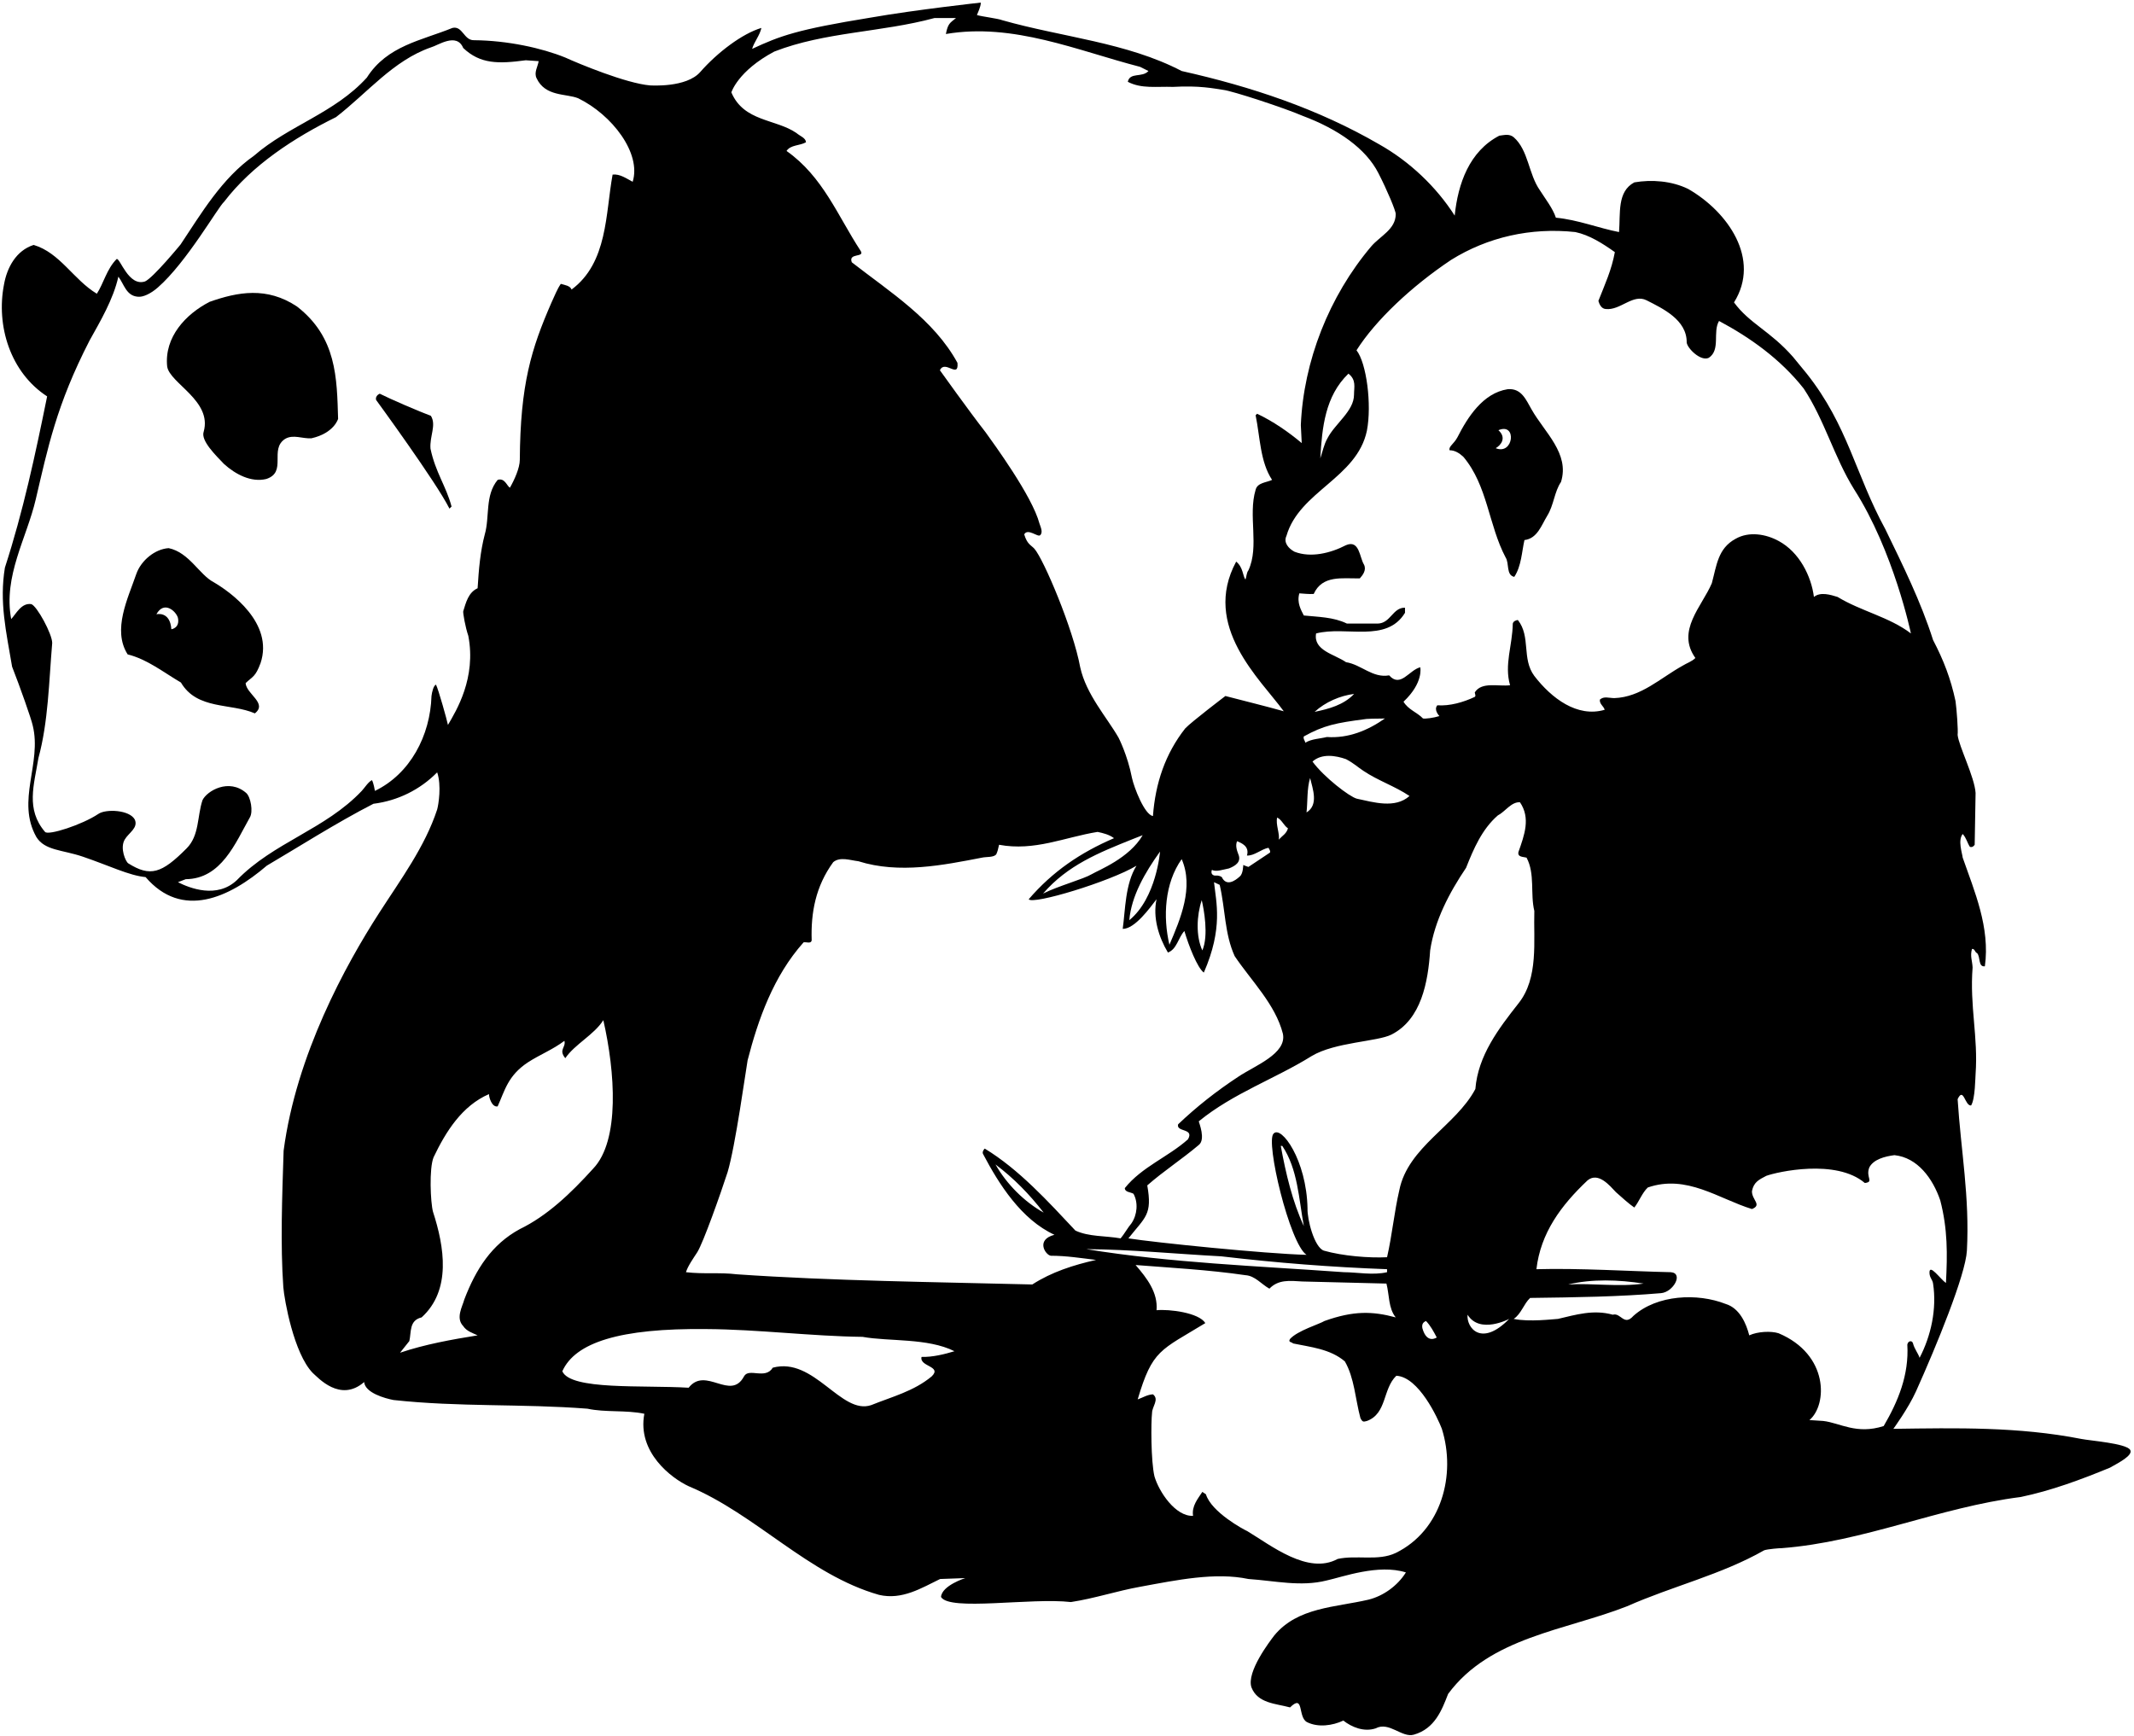 <?xml version="1.0" encoding="UTF-8"?>
<svg xmlns="http://www.w3.org/2000/svg" xmlns:xlink="http://www.w3.org/1999/xlink" width="499pt" height="406pt" viewBox="0 0 499 406" version="1.1">
<g id="surface1">
<path style=" stroke:none;fill-rule:nonzero;fill:rgb(0%,0%,0%);fill-opacity:1;" d="M 498.078 339.031 C 496.98 337.535 488.93 336.953 486.668 336.512 C 472 333.637 457.5 333.945 442.73 334.152 C 442.73 334.152 446.23 329.371 448.027 325.379 C 452.785 314.809 459.625 298.125 459.926 292.48 C 460.598 279.961 458.527 269.102 457.758 257.062 C 459.156 254.051 459.438 258.672 460.906 258.531 C 461.887 256.992 461.887 251.812 461.957 251.18 C 462.586 242.5 460.559 235.359 461.258 226.262 C 461.188 224.652 460.629 223.602 461.117 221.922 C 461.816 221.852 461.746 222.691 462.309 222.902 C 463.148 223.812 462.516 226.191 464.129 225.98 C 465.387 216.883 461.676 208.41 458.945 200.57 C 458.828 199.52 457.758 196.512 458.945 195.039 C 459.785 195.949 459.996 197.07 460.629 198.051 C 461.117 198.191 461.469 197.98 461.746 197.562 L 461.957 185.449 C 461.746 181.785 458.012 174.438 457.758 171.871 C 457.898 170.82 457.547 165.922 457.266 163.961 C 456.148 158.711 454.469 154.371 452.016 149.68 C 449.148 140.652 444.945 132.203 440.84 123.734 C 433.863 110.973 432.113 99.539 422.477 87.383 L 419.258 83.461 C 413.914 77.371 409.105 75.691 405.469 70.723 C 411.812 60.57 403.996 49.488 394.758 44.191 C 390.906 42.301 386.219 41.953 382.156 42.652 C 378.098 44.82 378.938 49.859 378.586 54.27 C 373.828 53.359 368.996 51.402 363.816 50.91 C 363.117 48.742 361.297 46.43 360.105 44.539 C 357.379 40.691 357.445 35.16 353.945 32.082 C 352.898 31.242 351.777 31.59 350.586 31.73 C 343.586 35.371 340.926 42.93 340.156 50.422 C 335.816 43.633 329.59 37.754 322.516 33.762 C 308.168 25.434 292.559 20.254 276.316 16.609 C 263.438 9.891 248.316 8.703 234.316 4.711 C 233.43 4.34 229.582 3.871 228.438 3.52 C 228.648 2.938 229.348 1.586 229.348 0.605 C 229.348 0.605 214.277 2.25 203.516 4.129 C 186.414 6.906 182.441 8.367 175.867 11.434 C 176.359 9.754 177.664 8.305 178.039 6.531 C 173.559 7.863 167.746 12.27 163.758 16.82 C 160.516 20.555 152.23 19.973 151.996 19.973 C 146.398 19.504 135.199 14.84 132.188 13.461 C 126.684 11.223 118.68 9.473 110.84 9.402 C 108.457 9.473 108.18 5.973 105.797 6.531 C 98.59 9.473 90.539 10.66 85.777 18.152 C 78.219 26.48 67.508 29.352 59.387 36.422 C 51.898 41.672 47.113 49.84 42.215 57.188 C 42.215 57.188 35.797 65.004 33.91 65.82 C 30.059 67.082 28.098 60.34 27.281 60.57 C 24.949 62.906 24.18 66.383 22.641 68.691 C 17.18 65.402 14.027 59.102 7.867 57.281 C 3.738 58.609 1.637 62.602 0.938 66.52 C -0.953 76.18 2.41 87.102 11.02 92.699 C 8.219 106.492 5.418 119.582 1.148 132.742 C -0.18 140.789 1.43 147.652 2.828 155.91 C 4.648 160.555 7.332 168.137 7.66 169.699 C 9.828 178.52 3.738 187.27 8.5 195.742 C 10.48 198.938 14.543 198.707 19.348 200.336 C 25.527 202.434 30.199 204.77 34.047 205.121 C 42.566 215.035 53.531 210.02 62.398 202.438 C 69.164 198.473 78.707 192.383 87.32 187.973 C 92.988 187.27 98.238 184.68 102.227 180.621 C 103.277 183.699 102.531 188.203 102.227 189.301 C 99.359 198.051 93.688 205.68 88.648 213.52 C 80.832 225.652 69.281 246.652 66.32 269.102 C 65.969 279.879 65.547 291.105 66.25 301.02 C 66.48 303.938 68.699 316.535 73.133 321.086 C 74.344 322.137 79.547 328.086 85.148 323.211 C 85.383 325.754 90.047 327.035 92.008 327.41 C 107.34 329.09 122.039 328.25 137.367 329.441 C 141.566 330.352 146.398 329.719 150.668 330.629 C 148.965 339.637 157.016 345.703 161.027 347.57 C 176.777 354.148 189.027 368.289 205.547 372.98 C 210.938 374.238 215.488 371.371 219.828 369.27 L 225.707 369.059 C 225.707 369.059 220.246 370.785 220.039 373.469 C 221.996 376.852 241.016 373.586 250.418 374.66 C 255.949 373.82 261.129 372.07 266.59 371.09 C 275.199 369.504 284.18 367.637 291.926 369.27 C 298.156 369.691 304.133 371.137 310.195 369.621 C 313.93 368.805 322.309 365.699 328.746 367.73 C 326.785 370.879 323.426 373.262 319.996 374.102 C 312.227 375.918 303.406 375.852 297.945 382.5 C 297.016 383.738 291.414 390.969 292.629 394.609 C 294.098 398.391 298.367 398.391 301.656 399.301 C 305.02 396.012 303.391 401.625 305.648 402.754 C 308.215 404.035 311.598 403.57 314.117 402.379 C 316.078 403.918 318.945 405.109 321.676 404.199 C 324.828 402.52 327.812 406.484 330.613 405.672 C 335.516 404.27 337.148 399.93 338.617 396.148 C 348.418 382.852 366.059 381.309 380.477 375.641 C 391.047 370.949 402.457 368.289 412.535 362.551 C 413.328 362.27 416.246 362.035 416.598 362.059 C 435.848 360.59 453.277 352.539 472.527 350.09 C 479.598 348.621 486.598 346.031 493.387 343.23 C 495.207 342.18 498.965 340.336 498.078 339.031 Z M 339.316 60.781 C 347.855 55.461 357.938 53.152 368.367 54.27 C 371.68 54.973 374.738 56.93 377.605 58.961 C 376.836 63.16 375.297 66.449 373.758 70.371 C 373.969 71.141 374.457 72.191 375.438 72.262 C 378.867 72.68 381.844 68.613 385.027 70.23 C 388.75 72.125 394.477 74.781 394.406 80.102 C 394.547 81.453 397.695 84.605 399.586 83.672 C 402.387 81.781 400.426 77.652 401.969 75.062 C 409.176 78.91 416.316 83.949 421.777 90.883 C 426.676 98.301 428.848 106.84 433.535 114.402 C 442.848 128.938 446.836 148.141 446.836 148.141 C 441.797 144.289 435.219 142.961 429.688 139.602 C 428.078 139.109 425.695 138.34 424.156 139.602 C 423.527 134.699 420.727 129.102 415.898 126.512 C 412.957 124.902 408.969 124.199 405.816 126.02 C 401.688 128.262 401.406 132.25 400.285 136.383 C 397.977 141.84 391.887 147.512 396.438 153.883 C 395.598 154.723 394.43 155.07 393.426 155.699 C 388.246 158.57 383.695 163.051 377.469 163.262 C 376.113 163.238 375.062 162.77 374.105 163.609 C 373.969 164.66 375.016 165.152 375.227 165.992 C 368.785 167.883 362.766 163.262 358.777 158.082 C 355.766 154.02 358.008 148.91 354.926 144.992 C 354.438 145.062 353.879 145.27 353.738 145.832 C 353.668 150.941 351.707 155.422 353.105 160.25 C 350.445 160.602 346.457 159.34 344.848 161.93 C 344.965 162.652 345.129 162.699 344.848 162.98 C 342.188 164.242 338.969 165.152 336.098 164.941 C 335.164 166.035 336.586 167.461 336.586 167.461 C 335.164 167.902 333.297 168.137 332.738 168.02 C 331.336 166.551 329.309 165.992 328.188 164.102 C 332.945 159.621 332.105 156.051 332.105 156.051 C 329.516 156.68 327.488 160.949 324.828 157.941 C 320.977 158.641 318.316 155.422 314.746 154.859 C 312.016 152.973 307.047 152.133 307.746 148.141 C 314.746 146.32 324.195 150.449 328.535 143.312 L 328.535 142.121 C 325.668 142.051 325.176 145.762 322.168 145.832 L 314.957 145.832 C 311.809 144.289 308.238 144.289 304.879 143.941 C 304.246 142.703 303.195 140.953 303.828 138.762 C 304.945 138.832 306.066 138.973 307.188 138.902 C 309.219 134.422 313.906 135.332 317.969 135.262 C 318.668 134.492 319.578 133.301 318.945 132.039 C 317.898 130.359 317.898 126.16 314.746 127.492 C 311.105 129.383 306.488 130.5 302.707 129.031 C 301.379 128.332 300.047 126.93 300.816 125.32 C 303.828 114.891 317.312 111.789 319.625 100.727 C 320.812 94.637 319.531 84.84 317.195 81.922 C 321.629 74.922 330.031 66.988 339.316 60.781 Z M 319.531 168.137 C 321.281 168.02 322.797 168.09 323.848 168.02 C 319.855 170.82 315.309 172.711 310.266 172.359 C 308.59 172.781 306.695 172.781 305.227 173.691 C 305.156 173.199 304.668 172.781 304.879 172.223 C 309.566 169.633 312.297 169.07 319.531 168.137 Z M 307.398 166.48 C 309.918 164.172 313.348 162.699 316.637 162.281 C 314.188 164.871 310.758 165.781 307.398 166.48 Z M 306.348 181.949 C 306.977 184.539 308.379 188.25 305.508 190 C 305.789 187.551 305.578 184.402 306.348 181.949 Z M 306.906 178.102 C 309.078 176.141 312.367 176.699 314.746 177.539 C 316.613 178.52 317.547 179.453 318.809 180.27 C 322.238 182.582 326.156 183.84 329.59 186.152 C 326.227 189.16 321.188 187.621 317.266 186.781 C 315.562 186.336 309.566 181.742 306.906 178.102 Z M 298.648 191.191 C 299.77 191.75 300.188 193.082 301.168 193.711 C 300.816 194.973 299.906 195.391 298.996 196.371 C 299.348 195.18 298.227 192.73 298.648 191.191 Z M 308.727 107.191 C 309.148 99.98 309.848 92.633 315.309 87.383 C 317.195 88.852 316.613 90.555 316.613 92.305 C 316.613 96.152 312.156 99.07 310.406 102.5 C 309.566 103.973 309.285 105.582 308.727 107.191 Z M 181.047 12.062 C 192.879 7.441 206.109 7.582 218.496 4.223 L 223.539 4.223 C 222.113 5.387 221.648 5.504 221.18 7.953 C 236.93 5.27 251.957 11.852 266.59 15.633 L 268.547 16.609 C 267.078 18.223 264.207 16.82 263.719 19.133 C 266.938 20.812 270.438 20.184 274.289 20.32 C 280.449 19.973 283.715 20.672 286.047 21.02 C 288.148 21.254 300.281 25.223 304.598 27.09 C 312.996 30.238 319.414 34.789 322.309 40.48 C 324.312 44.355 326.414 49.371 326.367 50.07 C 326.367 53.641 322.727 55.18 320.629 57.633 C 310.758 69.32 304.809 84.512 304.176 99.422 L 304.387 103.621 C 301.309 101.031 297.668 98.512 293.957 96.762 L 293.605 97.109 C 294.656 102.223 294.656 108.031 297.457 112.23 C 296.129 112.859 294.027 112.859 293.605 114.539 C 291.789 120.562 294.52 127.77 291.926 133.371 C 291.438 134 291.508 134.84 291.227 135.539 C 290.598 134.77 290.715 132.672 289.059 131.34 C 280.914 146.438 294.68 158.805 300.188 166.34 C 295.988 165.152 291.09 163.961 286.539 162.77 C 286.539 162.77 278.699 168.723 277.156 170.332 C 272.469 176.281 270.156 183.211 269.598 190.84 C 267.613 190.535 265.164 184.121 264.699 181.949 C 263.648 176.535 261.547 172.5 261.547 172.5 C 258.816 167.742 253.988 162.422 252.59 156.051 C 250.93 147.02 244.047 130.805 241.879 128.332 C 241.039 127.422 240.199 127.305 239.496 124.973 C 240.312 123.453 242.648 125.672 243.207 125.18 C 243.945 124.52 243.348 123.289 243.066 122.449 C 241.363 115.988 232.266 103.621 230.469 101.102 C 226.688 96.27 219.781 86.59 219.781 86.59 C 220.949 84.02 224.238 88.711 223.887 84.859 C 218.359 74.711 208.066 68.27 199.18 61.34 C 198.27 59.031 202.398 60.34 201.207 58.609 C 195.887 50.492 192.457 41.32 183.918 35.301 C 184.898 33.832 186.996 34.109 188.469 33.27 C 188.398 32.223 187.113 31.871 186.227 31.102 C 181.398 27.789 173.93 28.488 171.016 21.605 C 171.016 21.605 172.531 16.59 181.047 12.062 Z M 289.547 199.73 C 289.195 198.82 288.848 197.699 289.27 196.723 C 290.246 197.141 292.23 197.887 291.578 200.082 C 293.328 200.152 294.867 198.609 296.617 198.262 C 296.758 198.609 297.105 198.891 296.969 199.383 L 291.926 202.742 C 291.926 202.742 290.809 202.391 290.738 202.25 C 290.668 202.461 290.715 204.305 289.898 204.98 C 288.73 206.055 286.746 207.336 285.695 205.121 C 284.996 204.652 284.414 204.77 284.02 204.77 C 282.898 204.535 283.387 203.441 283.387 203.441 C 284.414 203.953 285.906 203.371 287.379 203.09 C 288.777 202.531 290.387 201.621 289.547 199.73 Z M 281.148 222.27 C 279.605 218.91 279.816 214.082 281.008 210.512 C 281.496 212.586 282.664 218.77 281.148 222.27 Z M 273.449 220.941 C 271.906 214.43 272.328 206.52 276.316 200.922 C 279.188 207.5 276.039 214.922 273.449 220.941 Z M 271.254 199.148 C 271.254 199.148 270.414 210.02 264.066 215.199 C 264.559 209.531 267.73 204.07 271.254 199.148 Z M 267.195 195.32 C 264.113 200.688 256.883 203.488 255.316 204.422 C 253.324 205.609 247.547 207.152 243.906 208.973 C 249.648 202.32 256.973 199.402 264.812 196.254 Z M 101.949 160.109 C 101.363 160.32 101.016 161.836 100.898 162.77 C 100.617 172.012 95.93 180.973 87.668 184.961 C 87.668 184.961 87.363 183.07 86.969 182.441 C 86.059 182.93 85.359 184.121 84.59 184.961 C 76.047 193.992 63.938 197 55.398 205.82 C 50.73 210.254 44.316 207.688 41.609 206.312 C 41.609 206.312 42.867 205.82 43.43 205.609 C 51.758 205.539 55.047 197.141 58.41 191.191 C 59.25 189.836 58.625 186.375 57.57 185.449 C 53.555 181.938 48.398 184.938 47.348 187.133 C 46.09 190.91 46.648 195.391 43.641 198.402 C 37.781 204.305 35.125 205.125 29.988 201.902 C 29.387 201.523 28 198.375 29.148 196.371 C 30.066 194.766 32.367 193.641 31.527 191.68 C 30.316 189.371 24.715 189.137 22.988 190.352 C 19.23 192.871 11.297 195.449 10.527 194.551 C 6 189.25 7.938 183.633 8.988 177.262 C 11.297 168.789 11.438 159.41 12.207 150.383 C 12.23 148.305 8.613 141.652 7.309 141.281 C 5 140.93 3.738 143.59 2.617 144.781 C 0.73 134.699 6.258 125.812 8.359 116.781 C 11.184 104.789 13.164 94.754 20.957 79.609 C 23.434 75.156 26.488 70.02 27.68 64.699 C 29.008 66.449 29.5 69.18 32.227 69.391 C 33.465 69.555 35.332 68.621 36.918 67.223 C 43.613 61.387 51.059 48.32 52.391 47.203 C 58.969 38.59 68.77 32.223 78.57 27.391 C 85.988 21.652 91.938 14.16 100.758 11.082 C 102.414 10.637 106.777 7.512 108.316 11.223 C 112.309 15.004 116.531 14.953 122.949 14.094 L 125.957 14.301 C 125.746 15.633 124.816 16.938 125.469 18.289 C 127.496 22.656 132.398 21.84 135.199 22.98 C 143.133 26.855 150.016 35.84 147.938 42.512 C 146.469 41.742 144.93 40.621 143.246 40.832 C 141.566 50.004 142.129 61.41 133.656 67.711 C 133.309 66.801 132.047 66.66 131.137 66.383 C 130.227 67.711 129.738 69.109 128.969 70.723 C 124.23 81.57 121.664 89.855 121.547 107.539 C 121.547 109.453 120.266 112.254 119.238 114.051 C 118.539 113.699 118.047 111.672 116.367 112.23 C 113.359 115.871 114.547 120.84 113.359 124.973 C 112.309 128.961 111.957 133.09 111.68 137.57 C 109.508 138.551 108.949 140.93 108.316 142.961 C 108.246 143.402 108.809 146.672 109.508 148.699 C 111.398 158.57 106.707 166.176 104.746 169.535 C 104.516 168.371 102.531 161.254 101.949 160.109 Z M 108.574 303.891 C 108.133 305.57 106.496 308.23 108.316 310.121 C 109.09 311.309 110.488 311.73 111.68 312.289 C 105.59 313.27 99.359 314.391 93.547 316.352 L 95.719 313.621 C 96.207 311.449 95.648 308.789 98.59 308.09 C 105.59 301.719 103.906 291.57 101.246 283.379 C 100.664 281.188 100.316 273.254 101.387 270.641 C 104.258 264.621 108.039 258.602 114.34 255.871 C 114.316 256.57 115.016 259.02 116.367 258.742 C 118.047 255.031 118.746 251.555 123.438 248.449 C 126.238 246.629 129.316 245.441 131.977 243.41 C 132.398 244.949 130.531 245.488 132.188 247.469 C 134.43 244.18 138.906 242.012 141.078 238.578 C 143.832 250.621 144.996 266.719 138.699 273.301 C 133.449 279.109 127.918 284.359 121.547 287.441 C 114.969 291.012 111.281 296.82 108.574 303.891 Z M 215.488 317.332 C 214.93 319.641 220.363 319.453 217.867 321.879 C 213.668 325.379 208.559 326.641 203.727 328.602 C 196.68 331.004 190.383 317.238 180.699 319.852 C 178.949 322.719 175.098 319.805 173.977 321.879 C 170.828 327.762 165.02 319.43 161.027 324.539 C 150.363 323.887 133.449 325.172 131.488 320.691 C 134.496 313.969 144.883 310.586 165.227 310.82 C 177.199 310.891 189.797 312.5 201.699 312.641 C 207.859 313.762 216.887 312.852 223.188 316 C 220.879 316.699 218.078 317.402 215.488 317.332 Z M 241.387 300.391 C 219.059 299.828 194.418 299.551 172.297 298.012 C 168.238 297.52 164.668 298.012 160.398 297.52 C 160.816 296.121 162.148 294.23 163.059 292.828 C 164.48 290.52 168.449 279.32 170.129 274.141 C 171.949 268.121 174.398 250.27 174.816 247.961 C 177.27 238.441 180.84 228.289 187.906 220.379 C 188.539 220.242 189.656 220.801 189.797 219.891 C 189.59 213.449 190.707 207.289 194.84 201.621 C 196.449 200.289 198.828 201.199 200.719 201.41 C 210.238 204.422 220.598 202.32 229.629 200.57 C 230.633 200.336 232.496 200.57 232.988 199.73 C 233.34 198.891 233.312 198.82 233.617 197.562 C 241.949 199.102 248.879 195.812 256.648 194.551 C 257.977 194.832 259.379 195.18 260.496 196.02 C 252.656 199.383 246.148 203.789 240.547 210.301 C 241.48 211.652 259.562 206.172 265.746 202.461 C 263.09 206.73 263.156 212.75 262.527 217.23 C 265.398 217.254 268.969 212.191 270.438 210.301 C 269.527 214.57 270.926 219.121 273.098 222.762 C 275.199 221.992 275.477 219.332 276.949 217.723 C 277.926 221.078 279.98 226.355 281.496 227.449 C 286.047 217.02 284.367 211 283.879 206.312 L 285.207 206.941 C 286.539 212.68 286.328 218.352 288.707 223.602 C 292.559 229.34 298.227 234.871 299.977 241.73 C 300.98 246.422 293.398 249.219 289.547 251.812 C 284.438 255.172 279.816 258.812 275.477 262.941 C 274.988 264.828 279.328 263.781 277.789 266.441 C 273.168 270.57 267.008 272.879 263.02 277.852 C 263.02 278.828 264.348 278.762 265.047 279.18 C 266.168 281.211 265.957 284.078 264.559 286.109 C 263.719 287.09 262.879 288.629 262.039 289.609 C 258.469 288.98 254.617 289.262 251.469 287.789 C 245.098 281 238.238 273.441 230.258 268.609 C 229.906 268.961 229.629 269.52 229.906 269.941 C 233.547 276.871 238.797 285.199 246.566 288.77 C 242.062 289.938 244.516 293.555 245.727 293.672 C 249.367 293.672 252.797 294.23 256.297 294.648 C 251.047 295.84 245.938 297.449 241.387 300.391 Z M 285.559 293.809 C 298.719 295.352 311.176 296.328 324.34 296.82 L 324.34 297.52 C 321.117 298.289 317.195 297.52 314.258 297.52 C 293.816 296.051 273.867 295.352 253.988 292.129 C 264.418 292.199 274.988 293.25 285.559 293.809 Z M 244.047 283.59 C 239.566 281.07 235.438 277.012 232.777 272.32 C 237.047 275.539 240.688 279.25 244.047 283.59 Z M 326.367 363.18 C 322.238 365.141 317.266 363.602 312.785 364.582 C 305.855 368.359 297.246 361.43 291.648 358.07 C 290.832 357.719 283.246 353.637 281.988 349.461 L 281.148 348.898 C 280.098 350.512 278.629 352.191 278.977 354.5 C 274.848 354.688 270.996 348.852 269.949 345.262 C 269.105 341.691 269.133 332.52 269.387 330.422 C 269.387 328.949 271.137 327.27 269.598 326.082 C 268.27 326.152 267.219 326.852 266.027 327.27 C 269.48 315.602 271.348 315.836 281.848 309.422 C 280.332 306.969 273.379 306.129 270.438 306.41 C 270.789 302.281 268.199 298.922 265.539 295.84 C 273.449 296.469 282.688 296.961 291.227 298.219 C 293.469 298.359 294.938 300.32 296.828 301.371 C 298.926 299.199 301.562 299.504 304.527 299.691 C 306.582 299.738 315.914 299.969 324.195 300.18 C 324.898 302.84 324.617 305.922 326.367 308.09 C 320.906 306.621 316.496 306.504 309.707 308.93 C 308.562 309.652 303.43 311.172 301.656 313.129 C 301.098 313.969 302.148 313.832 302.355 314.18 C 306.348 315.02 311.035 315.441 314.469 318.379 C 316.707 322.23 316.918 327.199 318.105 331.609 C 318.598 332.637 318.828 332.52 319.648 332.309 C 324.34 330.559 323.285 324.82 326.508 321.738 C 331.781 322.02 336.215 331.703 337.148 334.129 C 340.535 344.895 337.078 357.93 326.367 363.18 Z M 333.438 308.93 C 334.488 309.98 335.258 311.449 335.957 312.781 C 335.957 312.781 333.648 314.438 332.598 310.609 C 332.457 309.77 332.668 309.281 333.438 308.93 Z M 327.207 278.34 C 326.016 283.449 325.527 288.84 324.34 294.02 C 320.137 294.23 313.977 293.738 309.566 292.48 C 307.281 291.688 305.648 285.035 305.742 282.633 C 305.531 271.27 299.582 263.105 297.809 265.109 C 295.848 266.836 301.562 290.871 305.508 293.461 C 295.73 293.203 270.09 290.59 263.855 289.609 C 267.848 284.57 269.48 284.105 268.27 277.219 C 272.188 273.789 276.246 271.199 280.309 267.77 C 281.965 266.488 280.379 262.59 280.309 262.242 C 288.355 255.66 298.156 252.301 306.695 246.98 C 312.156 243.691 322.098 243.621 325.387 241.941 C 332.387 238.371 333.926 229.621 334.418 222.27 C 335.469 215.27 338.898 208.762 342.816 202.949 C 344.566 198.539 346.527 193.922 350.238 190.699 C 351.918 189.859 353.387 187.48 355.418 187.621 C 357.938 191.332 356.469 195.25 355.066 199.242 C 354.785 200.5 356.258 200.359 356.957 200.57 C 358.988 204.352 357.797 209.039 358.777 213.031 C 358.566 220.031 359.828 228.711 355.066 234.66 C 350.445 240.539 345.617 246.84 344.988 254.68 C 340.438 263.289 329.238 268.191 327.207 278.34 Z M 304.879 286.738 C 302.219 281 300.676 274.488 299.488 267.98 L 299.84 267.98 C 303.477 273.441 303.688 280.301 304.879 286.738 Z M 343.168 307.461 C 346.016 312.102 352.898 308.441 352.898 308.441 C 346.363 315.137 342.863 310.469 343.168 307.461 Z M 426.328 332.309 L 423.105 332.102 C 427.328 328.555 427.68 316.77 415.898 311.801 C 414.148 311.238 410.996 311.379 409.035 312.289 C 408.336 309.559 406.797 305.922 403.508 304.941 C 396.926 302.352 387.477 302.77 381.945 307.738 C 379.73 310.238 379.008 306.902 377.117 307.461 C 372.637 306.199 368.508 307.461 364.309 308.441 C 363.281 308.488 357.516 309.211 353.945 308.441 C 355.695 307.32 356.328 304.871 357.797 303.539 C 368.508 303.398 378.586 303.262 388.387 302.422 C 391.281 302.188 393.73 297.754 390.695 297.52 C 381.105 297.309 369.348 296.539 359.266 296.82 C 360.246 288.352 365.008 281.91 371.238 276.031 C 373.758 274 376.465 277.336 377.863 278.809 C 379.195 279.996 380.898 281.535 382.156 282.398 C 383.277 281 383.977 278.969 385.309 277.711 C 394.406 274.562 401.898 280.371 409.668 282.75 C 412.117 281.77 409.598 280.605 409.668 278.551 C 410.086 276.449 411.277 275.891 413.027 274.98 C 415.547 274.07 429.312 270.922 436.059 276.66 C 438.297 276.402 436.195 275.355 437.105 273.02 C 438.086 271.129 440.746 270.43 442.988 270.148 C 448.379 270.711 451.945 275.586 453.695 280.719 C 455.445 287.441 455.379 293.32 455.027 300.039 C 453.766 299.199 451.125 295.375 451.176 297.66 C 451.203 298.855 451.879 299.199 452.016 300.18 C 452.926 306.129 451.527 312.43 448.867 317.539 C 448.516 316.488 447.641 315.43 447.328 314.18 C 447.125 313.375 446.137 313.551 445.996 314.461 C 446.418 321.531 443.828 327.762 440.469 333.5 C 434.098 335.555 430.246 332.754 426.328 332.309 Z M 366.688 300.391 C 372.285 299.059 378.445 299.27 384.328 300.18 C 378.727 301.02 372.285 300.039 366.688 300.391 "/>
<path style=" stroke:none;fill-rule:nonzero;fill:rgb(0%,0%,0%);fill-opacity:1;" d="M 342.188 106.84 C 347.855 113.562 348.066 122.801 352.059 130.359 C 352.969 131.762 352.129 134.492 354.086 134.91 C 355.766 132.391 355.836 129.031 356.469 126.301 C 359.477 125.949 360.457 122.801 361.785 120.633 C 363.328 118.18 363.469 114.961 365.008 112.723 C 367.105 106.07 361.156 101.102 358.148 95.781 C 356.816 93.473 355.766 90.742 352.547 91.02 C 346.738 91.93 343.168 97.602 340.785 102.289 C 339.945 103.855 338.664 104.438 338.969 105.301 C 340.227 105.301 341.277 106 342.188 106.84 Z M 350.379 100.609 C 354.766 98.723 353.945 106.539 349.746 104.812 C 351.031 104.09 352.312 102.34 350.379 100.609 "/>
<path style=" stroke:none;fill-rule:nonzero;fill:rgb(0%,0%,0%);fill-opacity:1;" d="M 105.59 118.461 C 104.328 113.699 101.832 110.504 100.664 104.93 C 100.434 101.988 102.09 99.422 100.758 97.25 C 98.098 96.27 91.332 93.355 88.789 92.07 C 88.297 92.281 87.738 92.84 87.949 93.539 C 87.949 93.539 102.066 112.84 105.098 118.949 L 105.59 118.461 "/>
<path style=" stroke:none;fill-rule:nonzero;fill:rgb(0%,0%,0%);fill-opacity:1;" d="M 69.445 71.68 C 62.398 66.988 55.609 68.27 49.027 70.582 C 43.43 73.449 38.391 78.84 39.09 85.699 C 39.648 89.621 49.68 93.703 47.629 100.961 C 46.883 103.039 50.5 106.539 52.391 108.52 C 55.117 110.973 58.758 112.859 62.258 112.02 C 67.227 110.41 62.887 105.09 66.668 102.641 C 68.559 101.52 70.727 102.641 72.828 102.5 C 78.148 101.289 79.059 97.949 79.059 97.949 C 78.777 88.359 78.73 78.887 69.445 71.68 "/>
<path style=" stroke:none;fill-rule:nonzero;fill:rgb(0%,0%,0%);fill-opacity:1;" d="M 49.914 136.125 C 46.648 134.422 44.199 129.172 39.438 128.191 C 36.219 128.402 33 131.062 31.879 134.211 C 29.918 139.949 26.207 147.301 29.848 153.039 C 34.398 154.16 38.25 157.242 42.309 159.621 C 46.09 166.062 54 164.383 59.598 166.832 C 62.609 164.449 57.637 162.352 57.43 159.762 C 59.109 158.152 59.715 158.336 60.93 155.07 C 64.031 145.738 54 138.504 49.914 136.125 Z M 40.07 147.16 C 39.766 142.82 36.57 143.66 36.57 143.66 C 38.363 140.371 41.188 142.961 41.609 144.5 C 42.098 146.902 40.07 147.16 40.07 147.16 "/>
</g>
</svg>
